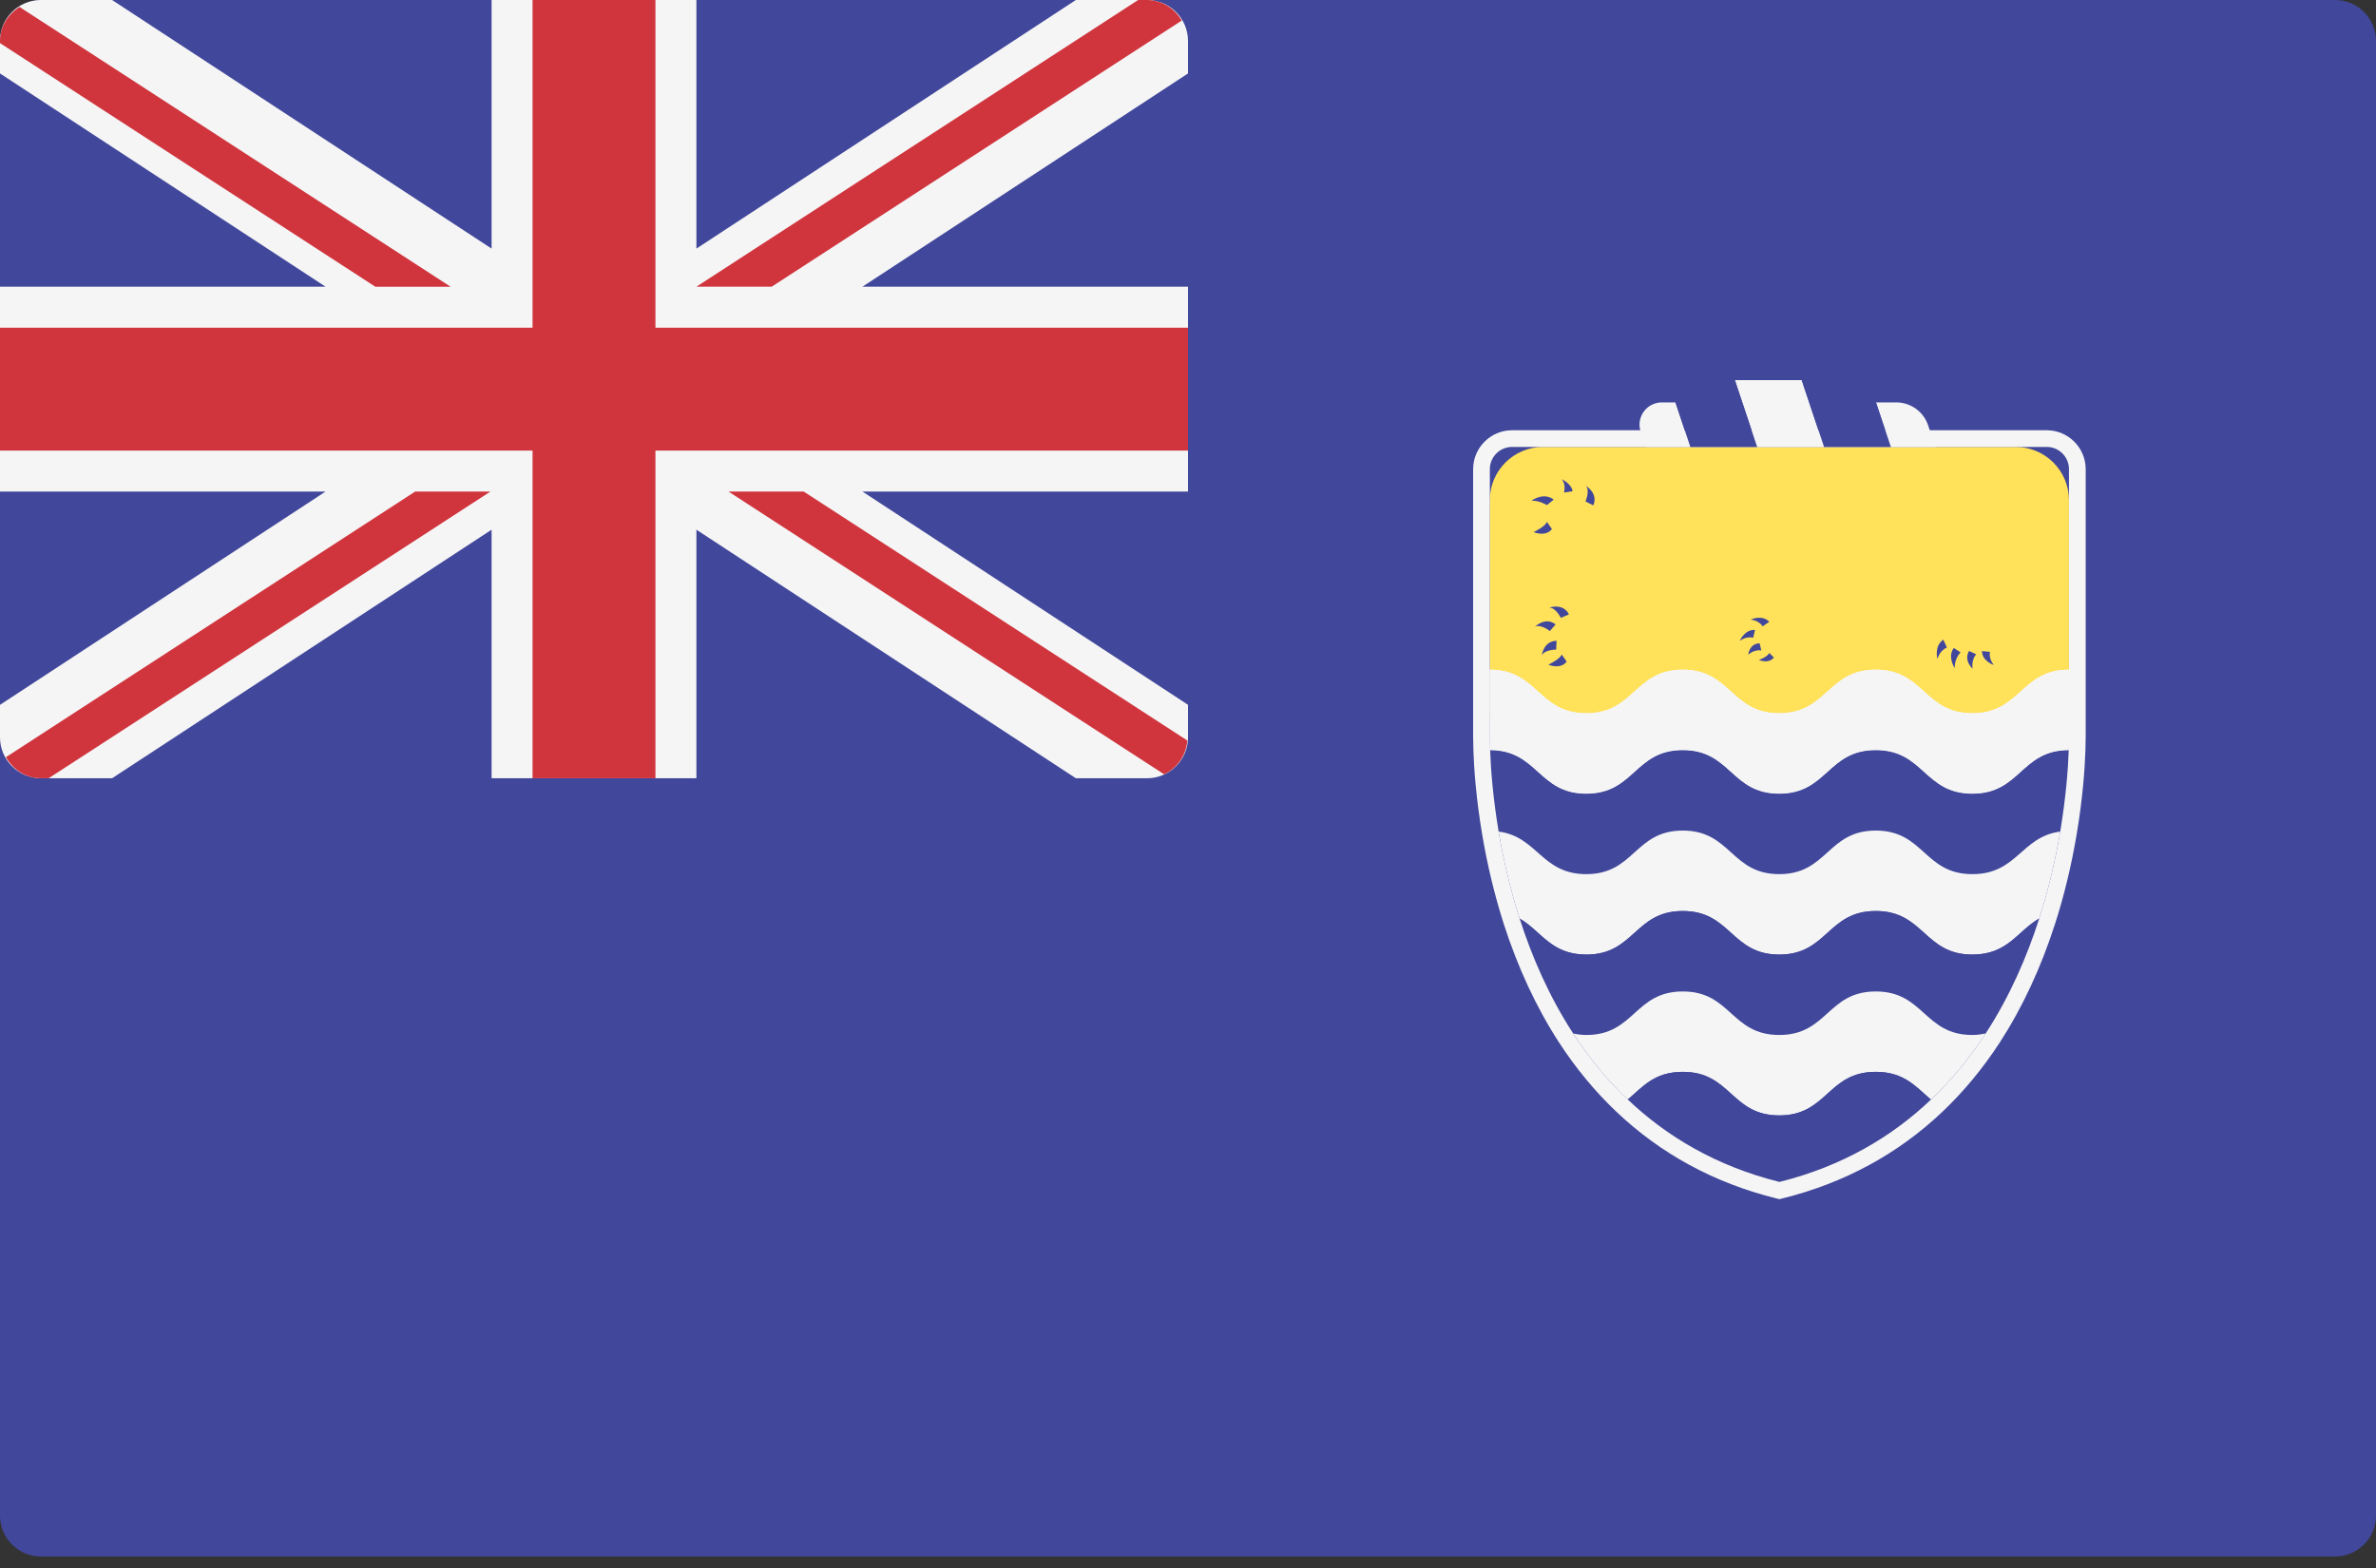 <svg width="50" height="33" viewBox="0 0 50 33" fill="none" xmlns="http://www.w3.org/2000/svg">
<rect x="0" y="0" width="50" height="33" fill="#333333" stroke="none"/>
<path d="M49.138 32.758H0.862C0.386 32.758 0 32.373 0 31.896V0.862C0 0.386 0.386 0 0.862 0H49.138C49.614 0 50 0.386 50 0.862V31.896C50 32.373 49.614 32.758 49.138 32.758Z" fill="#41479B"/>
<path d="M24.138 0H22.64L14.655 5.232V0H10.345V5.232L2.359 0H0.862C0.386 0 0 0.386 0 0.862V1.546L6.851 6.034H0V10.345H6.851L0 14.834V15.517C0 15.993 0.386 16.379 0.862 16.379H2.359L10.345 11.148V16.379H14.655V11.148L22.64 16.379H24.138C24.614 16.379 25 15.993 25 15.517V14.833L18.149 10.345H25V6.034H18.149L25 1.546V0.862C25 0.386 24.614 0 24.138 0Z" fill="#F5F5F5"/>
<path d="M25 6.897H13.793V0H11.207V6.897H0V9.483H11.207V16.379H13.793V9.483H25V6.897Z" fill="#D0353E"/>
<path d="M9.483 6.035L0.411 0.146C0.169 0.299 0 0.555 0 0.862V0.907L7.899 6.035H9.483Z" fill="#D0353E"/>
<path d="M16.239 6.034L24.869 0.432C24.719 0.179 24.454 0 24.138 0H23.951L14.655 6.034H16.239Z" fill="#D0353E"/>
<path d="M8.737 10.345L0.124 15.936C0.272 16.196 0.541 16.379 0.862 16.379H1.024L10.321 10.345H8.737Z" fill="#D0353E"/>
<path d="M24.986 15.585L16.913 10.345H15.33L24.497 16.296C24.772 16.168 24.96 15.901 24.986 15.585Z" fill="#D0353E"/>
<path d="M43.539 15.031H31.351V10.527C31.351 9.908 31.853 9.406 32.472 9.406H42.418C43.037 9.406 43.539 9.908 43.539 10.527V15.031H43.539Z" fill="#FFE15A"/>
<path d="M32.658 11.133C32.658 11.133 32.559 11.303 32.273 11.199C32.273 11.199 32.52 11.083 32.553 10.983L32.658 11.133Z" fill="#41479B"/>
<path d="M32.553 10.63C32.553 10.63 32.399 10.531 32.228 10.537C32.228 10.537 32.481 10.349 32.696 10.515L32.553 10.63Z" fill="#41479B"/>
<path d="M32.912 10.366C32.912 10.366 32.962 10.184 32.863 10.085C32.863 10.085 33.066 10.173 33.094 10.338L32.912 10.366Z" fill="#41479B"/>
<path d="M33.364 10.553C33.364 10.553 33.463 10.333 33.376 10.228C33.376 10.228 33.639 10.382 33.529 10.636L33.364 10.553Z" fill="#41479B"/>
<path d="M32.846 13.004C32.846 13.004 32.74 12.787 32.604 12.788C32.604 12.788 32.891 12.683 33.016 12.93L32.846 13.004Z" fill="#41479B"/>
<path d="M32.615 13.281C32.615 13.281 32.426 13.13 32.303 13.19C32.303 13.19 32.518 12.972 32.736 13.141L32.615 13.281Z" fill="#41479B"/>
<path d="M32.747 13.672C32.747 13.672 32.506 13.669 32.446 13.792C32.446 13.792 32.481 13.487 32.757 13.487L32.747 13.672Z" fill="#41479B"/>
<path d="M32.968 13.923C32.968 13.923 32.869 14.094 32.583 13.989C32.583 13.989 32.831 13.873 32.864 13.774L32.968 13.923Z" fill="#41479B"/>
<path d="M37.328 13.836C37.328 13.836 37.247 13.976 37.013 13.89C37.013 13.89 37.203 13.822 37.23 13.741L37.328 13.836Z" fill="#41479B"/>
<path d="M37.092 13.182C37.092 13.182 37.03 13.064 36.843 13.039C36.843 13.039 37.081 12.928 37.232 13.086L37.092 13.182Z" fill="#41479B"/>
<path d="M40.97 13.629C40.97 13.629 40.834 13.672 40.769 13.866C40.769 13.866 40.699 13.591 40.896 13.462L40.97 13.629Z" fill="#41479B"/>
<path d="M41.258 13.73C41.258 13.73 41.128 13.856 41.134 14.06C41.134 14.06 40.975 13.826 41.115 13.637L41.258 13.73Z" fill="#41479B"/>
<path d="M41.878 13.719C41.878 13.719 41.839 13.852 41.957 13.995C41.957 13.995 41.712 13.917 41.708 13.703L41.878 13.719Z" fill="#41479B"/>
<path d="M41.587 13.771C41.587 13.771 41.483 13.87 41.51 14.072C41.51 14.072 41.317 13.902 41.437 13.7L41.587 13.771Z" fill="#41479B"/>
<path d="M36.893 13.423C36.893 13.423 36.768 13.378 36.612 13.485C36.612 13.485 36.715 13.243 36.932 13.258L36.893 13.423Z" fill="#41479B"/>
<path d="M37.064 13.69C37.064 13.69 36.935 13.656 36.79 13.776C36.79 13.776 36.812 13.543 37.03 13.539L37.064 13.69Z" fill="#41479B"/>
<path d="M43.539 15.787C42.523 15.787 42.523 16.704 41.506 16.704C40.489 16.704 40.489 15.787 39.473 15.787C38.457 15.787 38.457 16.704 37.441 16.704C36.426 16.704 36.426 15.787 35.411 15.787C34.396 15.787 34.396 16.704 33.382 16.704C32.367 16.704 32.367 15.787 31.351 15.787V14.094C32.366 14.094 32.366 15.011 33.382 15.011C34.397 15.011 34.397 14.094 35.411 14.094C36.426 14.094 36.426 15.011 37.441 15.011C38.457 15.011 38.457 14.094 39.473 14.094C40.489 14.094 40.489 15.011 41.506 15.011C42.523 15.011 42.523 14.094 43.539 14.094V15.787Z" fill="#F5F5F5"/>
<path d="M41.506 16.704C40.49 16.704 40.49 15.787 39.473 15.787C38.457 15.787 38.457 16.704 37.441 16.704C36.427 16.704 36.427 15.787 35.412 15.787C34.397 15.787 34.397 16.704 33.382 16.704C32.369 16.704 32.366 15.791 31.357 15.787C31.371 16.193 31.418 16.794 31.537 17.501C32.361 17.61 32.436 18.396 33.382 18.396C34.397 18.396 34.397 17.479 35.411 17.479C36.426 17.479 36.426 18.396 37.441 18.396C38.457 18.396 38.457 17.479 39.473 17.479C40.49 17.479 40.49 18.396 41.506 18.396C42.453 18.396 42.529 17.61 43.354 17.501C43.473 16.794 43.52 16.193 43.533 15.787C42.524 15.791 42.521 16.704 41.506 16.704Z" fill="#41479B"/>
<path d="M41.506 18.397C40.49 18.397 40.49 17.48 39.473 17.48C38.457 17.48 38.457 18.397 37.442 18.397C36.427 18.397 36.427 17.48 35.412 17.48C34.397 17.48 34.397 18.397 33.382 18.397C32.437 18.397 32.361 17.61 31.537 17.501C31.631 18.062 31.771 18.686 31.979 19.332C32.436 19.595 32.635 20.09 33.382 20.09C34.397 20.09 34.397 19.173 35.412 19.173C36.427 19.173 36.427 20.09 37.442 20.09C38.457 20.09 38.457 19.173 39.473 19.173C40.49 19.173 40.49 20.09 41.506 20.09C42.255 20.09 42.454 19.593 42.913 19.331C43.12 18.686 43.26 18.061 43.355 17.501C42.529 17.61 42.453 18.397 41.506 18.397Z" fill="#F5F5F5"/>
<path d="M41.507 20.09C40.49 20.09 40.49 19.173 39.473 19.173C38.458 19.173 38.458 20.09 37.442 20.09C36.427 20.09 36.427 19.173 35.412 19.173C34.397 19.173 34.397 20.09 33.382 20.09C32.635 20.09 32.436 19.594 31.979 19.332C32.237 20.137 32.599 20.972 33.105 21.75C33.19 21.767 33.278 21.782 33.382 21.782C34.397 21.782 34.397 20.865 35.412 20.865C36.427 20.865 36.427 21.782 37.442 21.782C38.458 21.782 38.458 20.865 39.473 20.865C40.49 20.865 40.49 21.782 41.507 21.782C41.612 21.782 41.701 21.767 41.787 21.75C42.293 20.971 42.655 20.136 42.913 19.331C42.455 19.593 42.256 20.09 41.507 20.09Z" fill="#41479B"/>
<path d="M41.506 21.782C40.49 21.782 40.49 20.866 39.473 20.866C38.458 20.866 38.458 21.782 37.442 21.782C36.427 21.782 36.427 20.866 35.412 20.866C34.397 20.866 34.397 21.782 33.382 21.782C33.278 21.782 33.19 21.768 33.105 21.75C33.426 22.245 33.806 22.715 34.254 23.141C34.565 22.878 34.811 22.558 35.412 22.558C36.427 22.558 36.427 23.475 37.442 23.475C38.458 23.475 38.458 22.558 39.473 22.558C40.077 22.558 40.323 22.88 40.635 23.142C41.084 22.716 41.465 22.245 41.787 21.75C41.701 21.767 41.612 21.782 41.506 21.782Z" fill="#F5F5F5"/>
<path d="M40.635 23.143C40.323 22.88 40.077 22.558 39.473 22.558C38.458 22.558 38.458 23.475 37.442 23.475C36.427 23.475 36.427 22.558 35.412 22.558C34.811 22.558 34.565 22.878 34.254 23.141C35.071 23.917 36.112 24.542 37.446 24.875C38.779 24.542 39.819 23.918 40.635 23.143Z" fill="#41479B"/>
<path d="M39.472 14.094C38.456 14.094 38.456 15.011 37.441 15.011C36.426 15.011 36.426 14.094 35.411 14.094C34.396 14.094 34.396 15.011 33.381 15.011C32.366 15.011 32.366 14.094 31.351 14.094C31.351 14.672 31.351 15.175 31.351 15.5C31.351 15.579 31.353 15.677 31.356 15.787C32.365 15.791 32.368 16.704 33.381 16.704C34.396 16.704 34.396 15.787 35.411 15.787C36.426 15.787 36.426 16.704 37.441 16.704C38.456 16.704 38.456 15.787 39.472 15.787C40.489 15.787 40.489 16.704 41.505 16.704C42.52 16.704 42.523 15.791 43.533 15.787C43.537 15.677 43.538 15.579 43.538 15.5C43.538 15.175 43.538 14.672 43.538 14.094C42.522 14.094 42.522 15.011 41.505 15.011C40.489 15.011 40.489 14.094 39.472 14.094Z" fill="#F5F5F5"/>
<path d="M43.071 9.406C43.33 9.406 43.539 9.616 43.539 9.875V14.094V15.031C43.539 15.209 43.539 15.371 43.539 15.5C43.539 15.579 43.538 15.677 43.534 15.787C43.52 16.192 43.473 16.794 43.355 17.501C43.26 18.061 43.12 18.685 42.913 19.331C42.655 20.136 42.293 20.971 41.787 21.749C41.465 22.245 41.084 22.716 40.635 23.142C39.819 23.917 38.779 24.542 37.446 24.875C36.112 24.541 35.071 23.916 34.254 23.14C33.806 22.715 33.426 22.244 33.105 21.75C32.599 20.971 32.237 20.137 31.979 19.332C31.772 18.686 31.631 18.061 31.537 17.501C31.418 16.794 31.372 16.192 31.358 15.787C31.354 15.677 31.352 15.579 31.352 15.5C31.352 15.371 31.352 15.209 31.352 15.031V14.094V9.875C31.352 9.616 31.562 9.406 31.821 9.406H43.071L43.071 9.406ZM43.071 9.055H31.82C31.368 9.055 31 9.423 31 9.875V14.094V15.031V15.5C31 15.583 31.002 15.685 31.006 15.8C31.019 16.182 31.062 16.798 31.19 17.559C31.299 18.208 31.452 18.84 31.643 19.439C31.941 20.366 32.333 21.208 32.809 21.941C33.16 22.482 33.565 22.971 34.012 23.395C34.944 24.281 36.071 24.894 37.36 25.216L37.445 25.238L37.531 25.216C38.819 24.894 39.945 24.282 40.877 23.397C41.325 22.972 41.73 22.482 42.082 21.941C42.558 21.207 42.95 20.366 43.248 19.438C43.44 18.84 43.592 18.207 43.701 17.559C43.829 16.798 43.872 16.182 43.885 15.799C43.889 15.684 43.891 15.583 43.891 15.5V15.031V14.094V9.875C43.891 9.423 43.523 9.055 43.071 9.055Z" fill="#F5F5F5"/>
<path d="M38.383 9.406H36.977L36.508 8H37.914L38.383 9.406Z" fill="#F5F5F5"/>
<path d="M40.727 9.406H39.789L39.477 8.469H39.905C40.209 8.469 40.479 8.664 40.575 8.952L40.727 9.406Z" fill="#F5F5F5"/>
<path d="M35.57 9.406H34.633L34.526 9.086C34.425 8.782 34.651 8.469 34.971 8.469H35.258L35.57 9.406Z" fill="#F5F5F5"/>
<path d="M39.791 9.406H38.385L37.916 8H38.984C39.186 8 39.365 8.129 39.429 8.321L39.791 9.406Z" fill="#41479B"/>
<path d="M36.977 9.406H35.571L35.254 8.457C35.179 8.232 35.346 8 35.583 8H36.508L36.977 9.406Z" fill="#41479B"/>
</svg>
